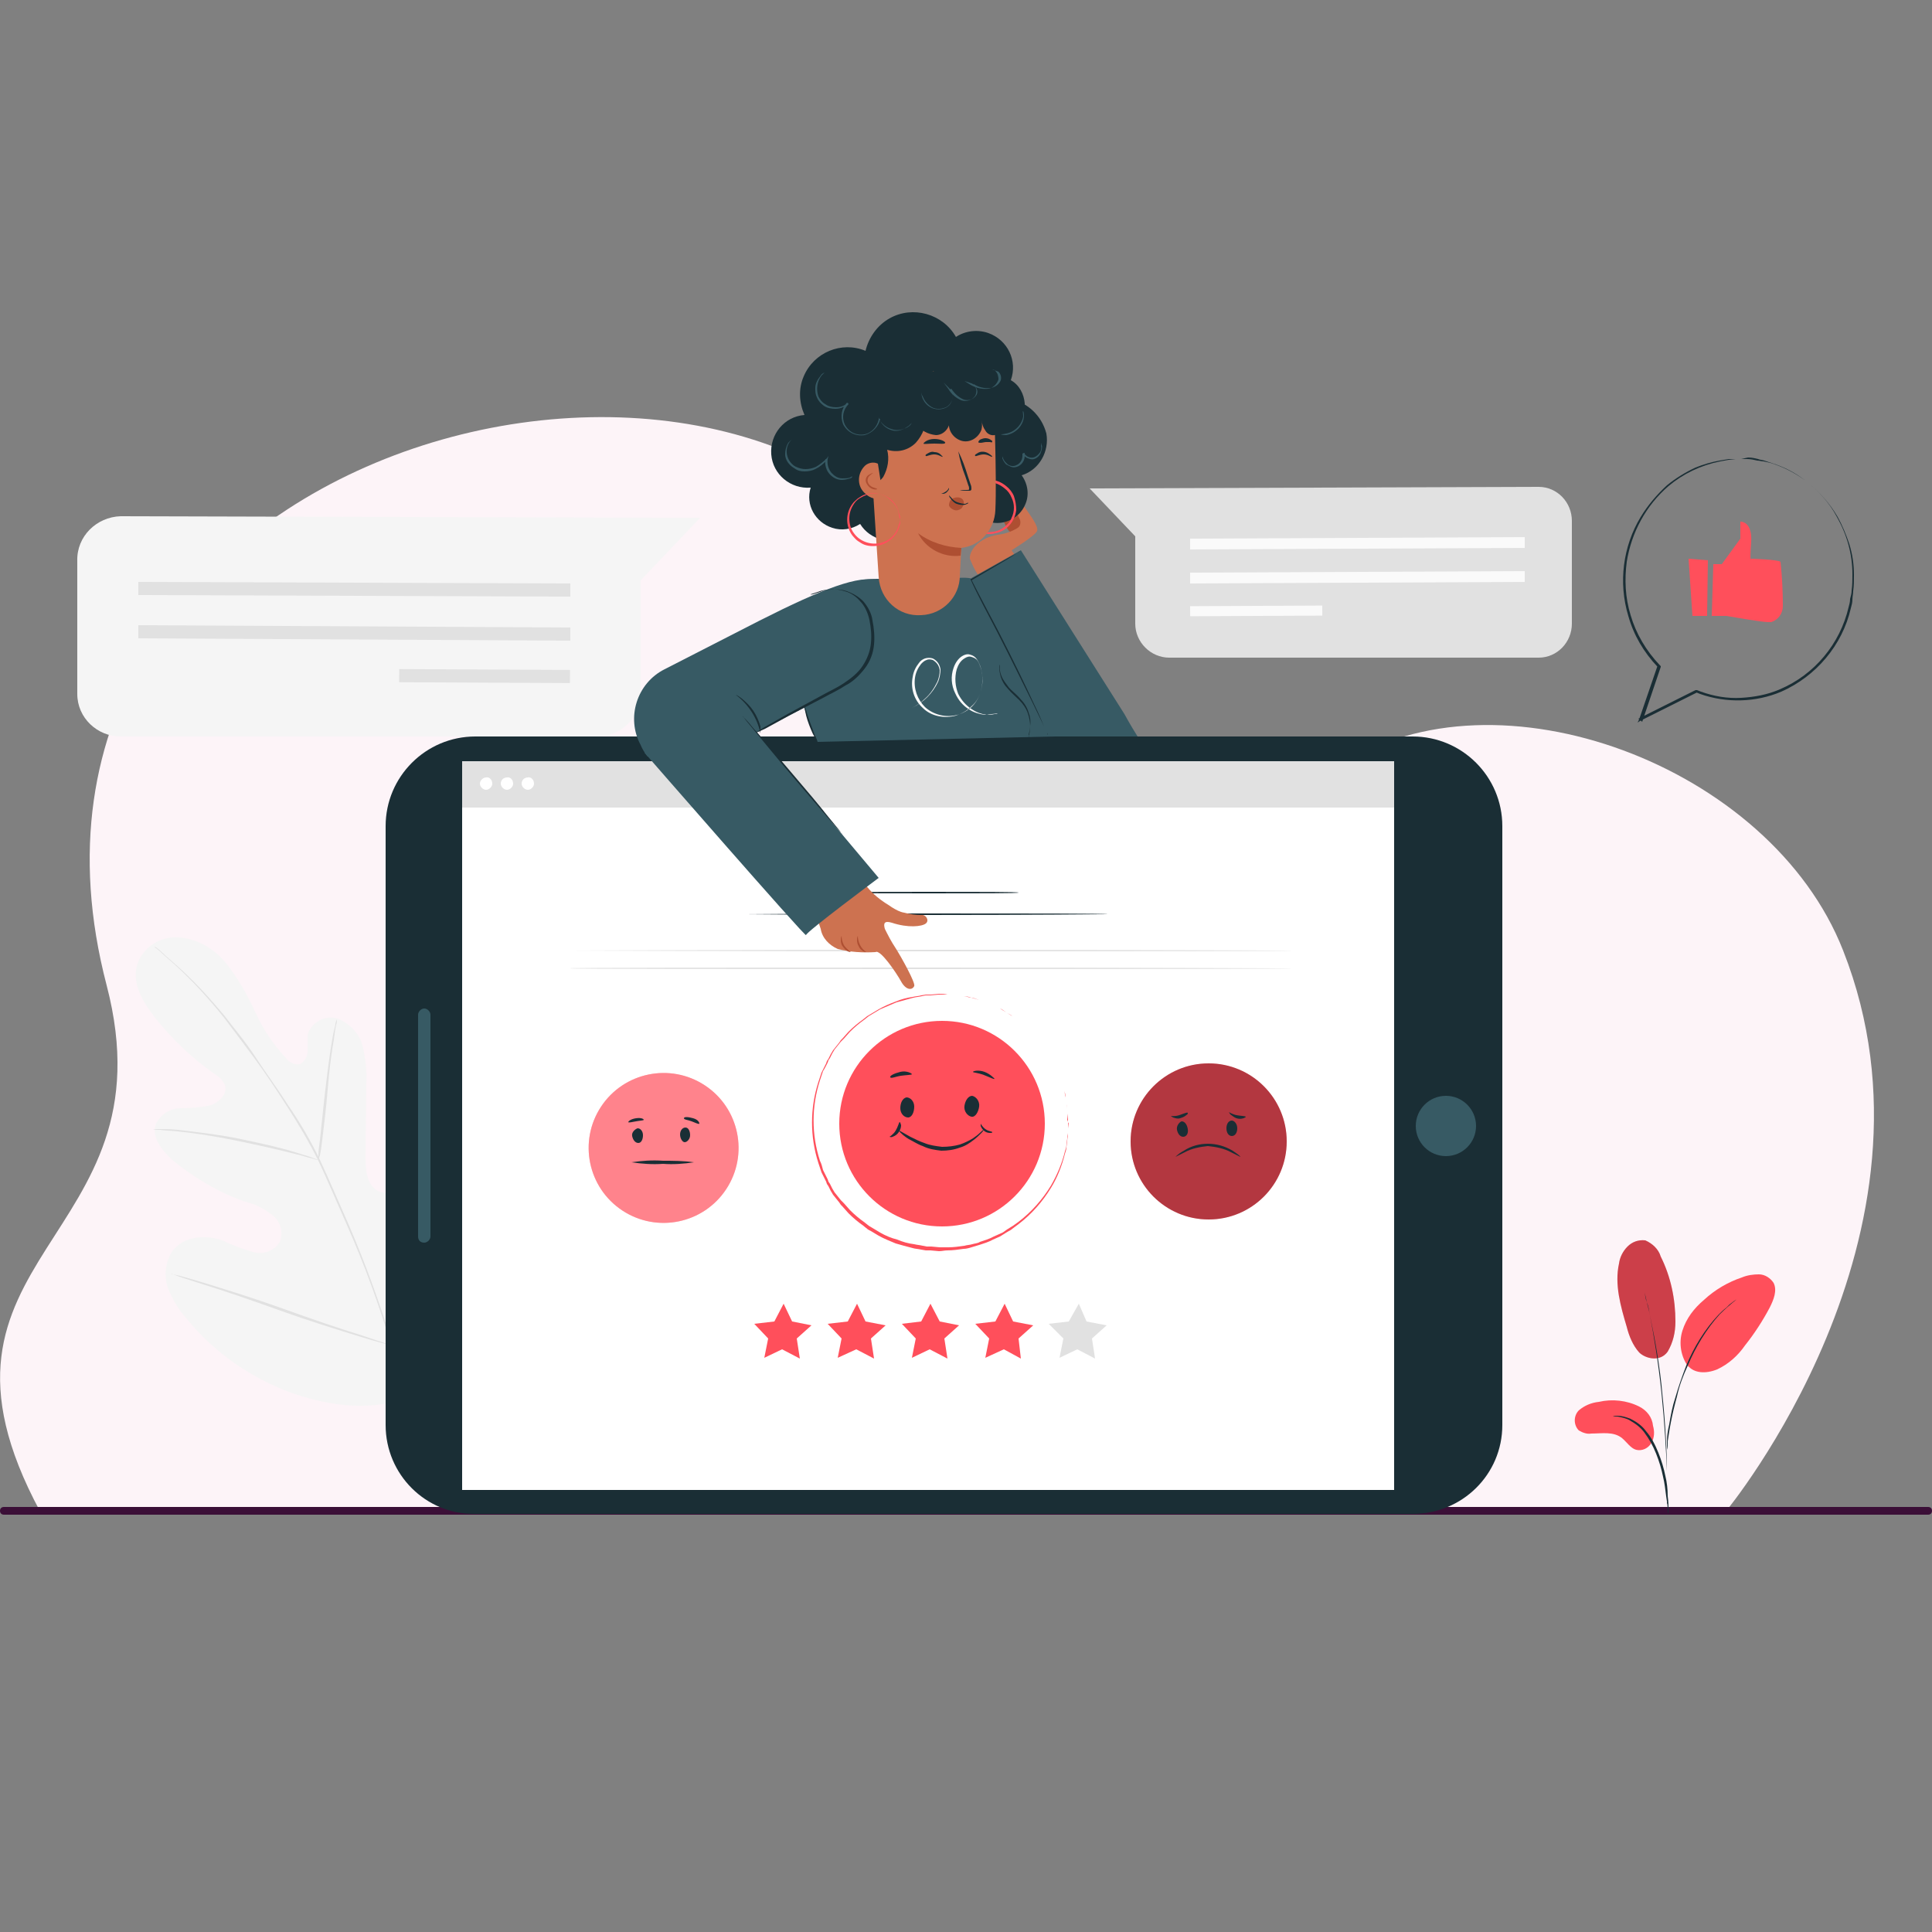 <?xml version="1.0" encoding="utf-8"?>
<!-- Generator: Adobe Illustrator 27.0.1, SVG Export Plug-In . SVG Version: 6.00 Build 0)  -->
<svg version="1.1" id="Layer_1" xmlns="http://www.w3.org/2000/svg" xmlns:xlink="http://www.w3.org/1999/xlink" x="0px" y="0px"
	 viewBox="0 0 250 250" style="enable-background:new 0 0 250 250;" xml:space="preserve">
<rect x="0" y="0" width="250" height="250" fill="#808080" stroke="none"/>
<style type="text/css">
	.st0{fill:#FDF4F8;enable-background:new    ;}
	.st1{fill:#3B0F37;}
	.st2{fill:#F5F5F5;}
	.st3{fill:#E1E1E1;}
	.st4{fill:#FAFAFA;}
	.st5{fill:#1A2E35;}
	.st6{fill:#FFFFFF;}
	.st7{fill:#375A64;}
	.st8{fill:#FF4F5B;}
	.st9{opacity:0.3;fill:#FFFFFF;enable-background:new    ;}
	.st10{opacity:0.3;enable-background:new    ;}
	.st11{fill:#CD7250;}
	.st12{fill:#AE4F32;}
	.st13{opacity:0.2;}
</style>
<path class="st0" d="M5.2,195.6c-18-33.4,17.3-34.7,8.6-68.1C-4.3,58.3,94.7,31,123.1,76c14.6,23.2,41.9,28.6,50.5,23
	c20-13.1,55.5,0,64.9,24c14.5,36.8-15.2,72.6-15.2,72.6L5.2,195.6z"/>
<path class="st1" d="M0.5,195h249c0.3,0,0.5,0.2,0.5,0.5v0c0,0.3-0.2,0.5-0.5,0.5H0.5c-0.3,0-0.5-0.2-0.5-0.5v0
	C0,195.2,0.2,195,0.5,195z"/>
<path class="st2" d="M10,72.6v17.2c0,3.1,2.6,5.5,5.6,5.5h61.7c3.1,0,5.6-2.5,5.6-5.6V75.1l7.7-8.1l-75-0.2
	C12.5,66.9,9.9,69.4,10,72.6C10,72.6,10,72.6,10,72.6z"/>
<polygon class="st3" points="73.8,77.2 17.9,77 17.9,75.3 73.8,75.5 "/>
<polygon class="st3" points="73.8,82.9 17.9,82.6 17.9,80.9 73.8,81.2 "/>
<rect x="61.9" y="76.4" transform="matrix(4.886881e-03 -1 1 4.886881e-03 -25.055 149.807)" class="st3" width="1.7" height="22.1"/>
<path class="st2" d="M53.4,180.7c8.6-6,10.6-17.2,10.2-27.2c0-1.7,0.1-3.4-0.7-4.9s-2.7-2.5-4.2-1.8c-1.2,0.6-1.8,2-2.5,3.2
	c-0.9,1.6-2.3,2.9-3.9,3.8c-1,0.7-2.3,0.8-3.4,0.3c-1.5-0.8-1.6-2.8-1.6-4.5l0.1-9.3c0.1-1.7-0.1-3.4-0.5-5
	c-0.4-1.6-1.7-2.9-3.2-3.5c-1.7-0.5-3.4,0.5-3.9,2.1c0,0.7,0,1.4,0,2.1c0,0.7-0.4,1.4-1,1.7c-0.7,0.1-1.4-0.2-1.8-0.8
	c-1.7-1.8-3-3.8-4-6c-1-2.2-2.2-4.3-3.7-6.2c-1.5-1.9-3.7-3.2-6.1-3.4c-2.5-0.2-4.8,1.3-5.5,3.7c-0.6,2.3,0.8,4.7,2.3,6.6
	c2.2,2.8,4.8,5.3,7.8,7.4c0.6,0.3,1,0.8,1.3,1.4c0.4,1.1-0.7,2.2-1.8,2.6c-1.3,0.3-2.6,0.4-3.9,0.4c-1.4,0-2.6,0.8-3.2,2
	c-0.7,1.7,0.8,3.5,2.1,4.7c2.8,2.3,6,4.2,9.4,5.4c1.3,0.3,2.5,0.9,3.5,1.7c1.1,0.8,1.5,2.3,1,3.5c-0.7,1.2-2.2,1.7-3.5,1.3
	c-1.3-0.4-2.5-0.8-3.7-1.4c-2.3-0.9-5.2-0.7-6.7,1.3c-0.9,1.4-1.1,3.1-0.6,4.7c0.6,1.5,1.4,2.9,2.5,4.1c3.6,4.4,8.4,7.7,13.7,9.6
	C43.2,182.1,48.2,182.6,53.4,180.7"/>
<path class="st3" d="M53.6,188.1c-0.5-4.7-1.4-9.3-2.7-13.8c-1.7-5.5-3.6-10.8-5.9-16.1l-1.8-4.1c-0.6-1.4-1.2-2.7-1.8-4
	c-1.2-2.5-2.6-4.9-4.2-7.2c-1.4-2.2-2.9-4.2-4.2-6.2s-2.7-3.6-3.9-5.2c-2-2.4-4.1-4.7-6.5-6.8c-0.8-0.7-1.5-1.3-1.9-1.7l-0.5-0.4
	l-0.2-0.1c0,0.1,0.1,0.1,0.2,0.2l0.5,0.4c0.4,0.4,1.1,1,1.9,1.7c2.3,2.1,4.4,4.4,6.4,6.9c1.2,1.6,2.5,3.3,3.9,5.2
	c1.4,1.9,2.8,4,4.2,6.2c1.5,2.3,2.9,4.7,4.1,7.1c0.6,1.3,1.2,2.6,1.8,4l1.8,4.1c2.3,5.2,4.3,10.6,5.9,16.1c1.4,4.5,2.3,9.1,2.8,13.7
	"/>
<path class="st3" d="M41.2,150.2c0.1-0.2,0.1-0.5,0.2-0.7c0.1-0.5,0.2-1.1,0.3-2c0.2-1.7,0.5-4,0.7-6.5s0.5-4.8,0.8-6.5
	c0.1-0.8,0.2-1.5,0.3-1.9c0.1-0.2,0.1-0.5,0.1-0.7c-0.1,0.2-0.2,0.5-0.2,0.7c-0.1,0.5-0.3,1.1-0.4,1.9c-0.3,1.6-0.6,4-0.9,6.5
	s-0.5,4.8-0.7,6.5c-0.1,0.8-0.2,1.4-0.2,2C41.2,149.7,41.2,149.9,41.2,150.2z"/>
<path class="st3" d="M19.8,146.1c0.3,0.1,0.6,0.1,0.9,0.1c0.5,0.1,1.4,0.1,2.3,0.2c2,0.2,4.7,0.6,7.6,1.2s5.6,1.2,7.5,1.7
	c1,0.2,1.7,0.5,2.3,0.6c0.3,0.1,0.6,0.2,0.8,0.2c-0.3-0.1-0.5-0.2-0.8-0.3c-0.5-0.2-1.3-0.4-2.2-0.7c-1.9-0.6-4.6-1.2-7.5-1.8
	c-2.5-0.5-5.1-0.8-7.7-1.1c-1-0.1-1.8-0.1-2.3-0.1C20.4,146.1,20.1,146.1,19.8,146.1z"/>
<path class="st3" d="M50.6,174c0.1-0.1,0.1-0.2,0.2-0.3l0.4-0.8c0.3-0.7,0.8-1.7,1.3-2.9c1-2.5,2.4-5.9,3.8-9.7s2.7-7.3,3.7-9.7
	c0.5-1.2,0.9-2.2,1.2-2.9c0.1-0.3,0.2-0.6,0.3-0.8c0-0.1,0.1-0.2,0.1-0.3c-0.1,0.1-0.1,0.2-0.2,0.3l-0.4,0.8
	c-0.3,0.7-0.8,1.7-1.3,2.9c-1,2.5-2.3,5.9-3.8,9.7s-2.7,7.3-3.7,9.7l-1.2,2.9l-0.3,0.8C50.6,173.8,50.6,173.9,50.6,174z"/>
<path class="st3" d="M22.1,164.8l0.3,0.1l0.8,0.3l3.1,1c2.6,0.8,6.1,2,10,3.4s7.5,2.5,10.1,3.3c1.3,0.4,2.3,0.7,3.1,0.9l0.8,0.2
	c0.1,0,0.2,0.1,0.3,0.1c-0.1-0.1-0.2-0.1-0.3-0.1l-0.8-0.3l-3-1c-2.6-0.8-6.1-2-10-3.4s-7.5-2.5-10.1-3.3c-1.3-0.4-2.4-0.7-3.1-0.9
	l-0.9-0.2C22.3,164.8,22.2,164.8,22.1,164.8z"/>
<path class="st3" d="M203.4,67.4v13.3c0,2.4-1.9,4.4-4.3,4.4c0,0,0,0,0,0h-47.8c-2.4,0-4.4-2-4.4-4.4V69.4l-5.9-6.2l58.1-0.2
	C201.5,63,203.4,65,203.4,67.4z"/>
<polygon class="st4" points="154,71.1 197.3,70.9 197.3,69.5 154,69.7 "/>
<polygon class="st4" points="154,75.5 197.3,75.3 197.3,73.9 154,74.1 "/>
<rect x="154" y="78.4" transform="matrix(1 -4.886902e-03 4.886902e-03 1 -0.384 0.795)" class="st4" width="17.1" height="1.3"/>
<path class="st5" d="M49.9,184.4v-77.5c0-6.4,5.2-11.6,11.6-11.6h121.3c6.4,0,11.6,5.2,11.6,11.6v77.5c0,6.4-5.2,11.5-11.6,11.5
	H61.5C55.1,196,49.9,190.8,49.9,184.4z"/>
<rect x="59.8" y="98.5" class="st6" width="120.6" height="94.3"/>
<circle class="st7" cx="187.1" cy="145.7" r="3.9"/>
<path class="st7" d="M54.1,160v-28.7c0-0.4,0.4-0.8,0.8-0.8l0,0c0.4,0,0.8,0.4,0.8,0.8V160c0,0.4-0.4,0.8-0.8,0.8l0,0
	C54.4,160.8,54.1,160.5,54.1,160z"/>
<ellipse transform="matrix(0.55 -0.835 0.835 0.55 -85.371 138.595)" class="st8" cx="85.9" cy="148.5" rx="9.7" ry="9.7"/>
<ellipse transform="matrix(0.55 -0.835 0.835 0.55 -85.371 138.595)" class="st9" cx="85.9" cy="148.5" rx="9.7" ry="9.7"/>
<path class="st5" d="M82.5,146c0.4,0,0.7,0.4,0.7,0.9s-0.2,1-0.6,1s-0.7-0.4-0.8-0.9S82.2,146.1,82.5,146z"/>
<path class="st5" d="M88.7,145.9c-0.4,0-0.7,0.4-0.7,0.9s0.3,1,0.6,1s0.7-0.4,0.7-0.9S89.1,145.9,88.7,145.9z"/>
<path class="st5" d="M89.8,150.4c-1.3,0.2-2.7,0.3-4,0.2c-1.4,0.1-2.7,0-4.1-0.2c1.3-0.2,2.7-0.3,4.1-0.2
	C87.1,150.2,88.4,150.2,89.8,150.4z"/>
<path class="st5" d="M83.3,144.9c0,0.1-0.5,0.1-1,0.2s-1,0.2-1,0.1s0.3-0.4,1-0.5S83.3,144.8,83.3,144.9z"/>
<path class="st5" d="M90.5,145.4c-0.1,0.1-0.5-0.1-1-0.3s-1-0.2-1-0.4s0.5-0.2,1.2,0S90.5,145.3,90.5,145.4z"/>
<circle class="st8" cx="156.4" cy="147.7" r="10.1"/>
<circle class="st10" cx="156.4" cy="147.7" r="10.1"/>
<path class="st5" d="M152.9,145.1c0.4,0,0.7,0.4,0.8,1s-0.2,1-0.6,1s-0.7-0.4-0.8-0.9S152.6,145.2,152.9,145.1z"/>
<path class="st5" d="M159.4,145c-0.4,0-0.7,0.4-0.7,1s0.3,1,0.7,1s0.7-0.4,0.7-1S159.7,145,159.4,145z"/>
<path class="st5" d="M160.5,149.7c-0.4-0.2-0.8-0.4-1.2-0.6c-0.9-0.5-2-0.7-3-0.8c-1,0.1-2.1,0.3-3,0.8c-0.4,0.2-0.8,0.4-1.2,0.6
	c0.3-0.3,0.7-0.6,1.1-0.8c0.9-0.6,2-0.9,3.1-0.9c1.1,0,2.2,0.3,3.2,0.9C160.1,149.3,160.5,149.6,160.5,149.7z"/>
<path class="st5" d="M153.7,144c0,0.1,0,0.2-0.2,0.3c-0.2,0.2-0.5,0.3-0.8,0.4c-0.3,0.1-0.6,0-0.9-0.1c-0.2-0.1-0.3-0.2-0.3-0.2
	s0.5,0.1,1.1-0.1S153.6,143.9,153.7,144z"/>
<path class="st5" d="M161.2,144.5c0,0.1-0.1,0.1-0.3,0.2c-0.3,0.1-0.6,0.1-0.9,0c-0.3-0.1-0.5-0.3-0.8-0.5c-0.1-0.2-0.2-0.3-0.2-0.3
	s0.5,0.3,1,0.4S161.1,144.4,161.2,144.5z"/>
<polygon class="st3" points="137.1,175.7 139.4,174.6 141.7,175.8 141.3,173.2 143.2,171.5 140.6,171 139.6,168.7 138.3,171 
	135.7,171.3 137.6,173.2 "/>
<polygon class="st8" points="127.5,175.7 129.9,174.6 132.1,175.8 131.8,173.2 133.7,171.5 131.1,171 130,168.7 128.8,171 
	126.2,171.3 128,173.2 "/>
<polygon class="st8" points="118,175.7 120.3,174.6 122.6,175.8 122.2,173.2 124.1,171.5 121.6,171 120.4,168.7 119.2,171 
	116.7,171.3 118.5,173.2 "/>
<polygon class="st8" points="108.4,175.7 110.8,174.6 113.1,175.8 112.7,173.2 114.6,171.5 112,171 110.9,168.7 109.7,171 
	107.1,171.3 108.9,173.2 "/>
<polygon class="st8" points="98.9,175.7 101.2,174.6 103.5,175.8 103.1,173.2 105,171.5 102.5,171 101.4,168.7 100.2,171 
	97.6,171.3 99.4,173.2 "/>
<path class="st5" d="M143.3,118.3c0,0-10.5,0.1-23.4,0.1s-23.4-0.1-23.4-0.1s10.5-0.1,23.4-0.1S143.3,118.2,143.3,118.3z"/>
<path class="st5" d="M131.8,115.5c0,0.1-5.2,0.1-11.6,0.1s-11.6,0-11.6-0.1s5.2-0.1,11.6-0.1S131.8,115.4,131.8,115.5z"/>
<circle class="st8" cx="121.9" cy="145.4" r="13.3"/>
<path class="st5" d="M117.3,142c0.5,0,1,0.5,1,1.2s-0.3,1.4-0.8,1.4s-1-0.5-1-1.2S116.8,142.1,117.3,142z"/>
<path class="st5" d="M125.8,141.8c-0.5,0-0.9,0.6-1,1.3s0.4,1.3,0.9,1.4s0.9-0.6,1-1.3S126.3,141.9,125.8,141.8z"/>
<path class="st5" d="M127.3,146.2c0,0-0.1,0.2-0.3,0.4c-0.3,0.3-0.6,0.6-1,0.9c-0.5,0.4-1.1,0.8-1.8,1c-0.8,0.3-1.6,0.4-2.4,0.4
	c-0.8-0.1-1.6-0.2-2.4-0.6c-0.6-0.2-1.2-0.6-1.8-0.9c-0.5-0.3-1-0.7-1.4-1.2c0.5,0.3,1.1,0.6,1.6,0.9c0.6,0.3,1.2,0.6,1.8,0.8
	c0.7,0.3,1.5,0.4,2.3,0.5c0.8,0,1.6-0.1,2.3-0.3c0.6-0.2,1.2-0.5,1.7-0.8c0.3-0.2,0.7-0.5,1-0.8
	C127.1,146.3,127.2,146.2,127.3,146.2z"/>
<path class="st5" d="M118,139c0,0.1-0.7,0.1-1.4,0.2s-1.3,0.4-1.4,0.2s0.5-0.5,1.3-0.7S118,138.9,118,139z"/>
<path class="st5" d="M128.7,139.6c-0.1,0.1-0.6-0.2-1.4-0.5s-1.4-0.3-1.4-0.4s0.7-0.3,1.5,0S128.7,139.6,128.7,139.6z"/>
<path class="st5" d="M116.4,145.2c0.1,0,0.1,0.1,0.2,0.4c0,0.3-0.1,0.6-0.3,0.9c-0.2,0.3-0.5,0.5-0.8,0.6c-0.2,0.1-0.4,0-0.4,0
	s0.5-0.3,0.8-0.8S116.3,145.3,116.4,145.2z"/>
<path class="st5" d="M128.4,146.5c0,0.1-0.1,0.1-0.3,0.1c-0.6,0-1-0.4-1.2-0.9c0-0.2,0-0.3,0-0.3s0.2,0.4,0.6,0.7
	S128.4,146.4,128.4,146.5z"/>
<path class="st8" d="M138.2,145.2c0-0.1,0-0.2,0-0.3l-0.1-0.8v-0.6c0-0.2-0.1-0.4-0.1-0.7l-0.1-0.8c-0.1-0.3-0.1-0.6-0.2-0.9
	c-0.4-1.5-1-3-1.8-4.4c-1.1-1.8-2.5-3.4-4.2-4.7l-0.7-0.5c-0.2-0.2-0.5-0.3-0.8-0.5s-0.5-0.3-0.8-0.5l-0.9-0.4l-0.4-0.2l-0.5-0.2
	l-0.9-0.3c-0.3-0.1-0.6-0.2-1-0.3c-0.3-0.1-0.7-0.2-1-0.2c-0.7-0.1-1.4-0.2-2.1-0.2c-0.3,0-0.7,0-1.1,0l-1.1,0.1h-0.6l-0.5,0.1
	c-0.4,0.1-0.7,0.1-1.1,0.2c-0.7,0.2-1.5,0.4-2.2,0.6c-0.7,0.3-1.4,0.6-2.1,0.9c-0.3,0.2-0.7,0.4-1,0.6c-0.2,0.1-0.3,0.2-0.5,0.3
	l-0.5,0.4c-0.7,0.5-1.3,1-1.9,1.6l-0.8,0.9l-0.2,0.2l-0.2,0.2l-0.4,0.5l-0.4,0.5l-0.3,0.5l-0.3,0.6l-0.2,0.3l-0.1,0.3
	c-0.2,0.4-0.4,0.8-0.6,1.1l-0.4,1.2c-1.1,3.4-1.1,7,0,10.4c0.2,0.4,0.3,0.8,0.4,1.2l0.6,1.2l0.1,0.3l0.2,0.3l0.3,0.6l0.3,0.5
	l0.4,0.5l0.4,0.5l0.2,0.2l0.2,0.2l0.8,0.9c0.6,0.6,1.2,1.1,1.9,1.6l0.5,0.4c0.2,0.1,0.3,0.2,0.5,0.3c0.3,0.2,0.7,0.4,1,0.6
	c0.7,0.4,1.4,0.7,2.2,0.9c0.7,0.3,1.4,0.5,2.2,0.6c0.4,0.1,0.7,0.1,1.1,0.2l0.5,0.1h0.6l1.1,0.1c0.4,0,0.7,0,1.1,0
	c0.7,0,1.4-0.1,2.1-0.2c0.3-0.1,0.7-0.1,1-0.2c0.3-0.1,0.7-0.1,1-0.3l0.9-0.3l0.5-0.2l0.4-0.2l0.9-0.4c0.3-0.1,0.5-0.3,0.8-0.5
	s0.5-0.3,0.8-0.5l0.7-0.5c1.7-1.3,3.1-2.9,4.2-4.7c0.8-1.4,1.4-2.8,1.8-4.4c0.1-0.3,0.2-0.6,0.2-0.9c0-0.3,0.1-0.6,0.1-0.8
	s0.1-0.5,0.1-0.7v-0.6l0.1-0.8C138.2,145.4,138.2,145.4,138.2,145.2c0,0,0,0.1,0,0.3v0.8v0.6c0,0.2-0.1,0.4-0.1,0.7l-0.1,0.8
	c0,0.3-0.1,0.6-0.2,0.9c-0.4,1.6-1,3.1-1.8,4.4c-1.1,1.8-2.5,3.4-4.2,4.7L131,159c-0.2,0.2-0.5,0.3-0.8,0.5s-0.5,0.3-0.8,0.5
	l-0.9,0.4l-0.4,0.2l-0.5,0.2l-0.9,0.3c-0.3,0.1-0.7,0.2-1,0.3s-0.7,0.2-1,0.2c-0.7,0.1-1.4,0.2-2.1,0.2c-0.4,0-0.7,0.1-1.1,0.1
	l-1.1-0.1h-0.6l-0.6-0.1c-0.4-0.1-0.8-0.1-1.1-0.2c-0.8-0.2-1.5-0.4-2.2-0.6c-0.7-0.3-1.5-0.6-2.2-1c-0.3-0.2-0.7-0.4-1-0.6
	c-0.2-0.1-0.4-0.2-0.5-0.3l-0.5-0.4c-0.7-0.5-1.3-1-1.9-1.6l-0.8-0.9l-0.2-0.2l-0.2-0.3l-0.4-0.5l-0.4-0.5l-0.3-0.5l-0.3-0.6
	l-0.2-0.3l-0.1-0.3l-0.6-1.2l-0.4-1.2c-1.1-3.4-1.1-7.1,0-10.5l0.4-1.2l0.6-1.2l0.1-0.3l0.2-0.3l0.3-0.6l0.3-0.5l0.4-0.5l0.4-0.5
	l0.2-0.3l0.2-0.2l0.8-0.9c0.6-0.6,1.2-1.1,1.9-1.6l0.5-0.4c0.2-0.1,0.3-0.2,0.5-0.3c0.3-0.2,0.7-0.4,1-0.6c0.7-0.4,1.4-0.7,2.2-1
	c0.7-0.3,1.5-0.5,2.2-0.6c0.4-0.1,0.8-0.1,1.1-0.2l0.6-0.1h0.6l1.1-0.1c0.4,0,0.7,0,1.1,0.1c0.7,0,1.4,0.1,2.1,0.2
	c0.3,0,0.7,0.2,1,0.2s0.7,0.2,1,0.3l0.9,0.3l0.5,0.2l0.4,0.2l0.9,0.4c0.3,0.1,0.5,0.3,0.8,0.5l0.8,0.5l0.7,0.5
	c1.7,1.3,3.1,2.9,4.2,4.7c0.8,1.4,1.4,2.9,1.8,4.4c0.1,0.3,0.2,0.6,0.2,0.9l0.1,0.8c0,0.2,0.1,0.5,0.1,0.7v0.6v0.8
	C138.2,145.1,138.2,145.2,138.2,145.2z"/>
<rect x="59.8" y="98.5" class="st3" width="120.6" height="6"/>
<path class="st6" d="M63.7,101.4c0,0.4-0.4,0.8-0.8,0.8c-0.4,0-0.8-0.4-0.8-0.8c0-0.4,0.4-0.8,0.8-0.8
	C63.3,100.5,63.7,100.9,63.7,101.4z"/>
<path class="st6" d="M66.4,101.4c0,0.4-0.4,0.8-0.8,0.8c-0.4,0-0.8-0.4-0.8-0.8c0-0.5,0.4-0.8,0.8-0.8
	C66,100.5,66.4,100.9,66.4,101.4z"/>
<path class="st6" d="M69.1,101.4c0,0.4-0.4,0.8-0.8,0.8c-0.4,0-0.8-0.4-0.8-0.8c0-0.5,0.4-0.8,0.8-0.8
	C68.7,100.5,69.1,100.9,69.1,101.4z"/>
<path class="st3" d="M167.1,123c0,0.1-20.9,0.1-46.7,0.1s-46.7-0.1-46.7-0.1s20.9-0.1,46.7-0.1S167.1,123,167.1,123z"/>
<path class="st3" d="M167.1,125.3c0,0.1-20.9,0.1-46.7,0.1s-46.7,0-46.7-0.1s20.9-0.1,46.7-0.1S167.1,125.3,167.1,125.3z"/>
<path class="st7" d="M105.8,96c0,0-0.8-1.9-1-2.3c-0.4-1.1-3.1-8.6-2.5-9.8c3-5.2,5.3-9,11.2-9l10.5-0.1c0,0,9.9-2,16.8,20.4
	L105.8,96z"/>
<path class="st7" d="M83.8,97.9l13.7-2.9l16-8.4l0.1-11.5c-2.4-0.7-7,1-15.3,5.2l-12.3,6.3c-3.6,1.8-5,6.3-3.1,9.8
	C83.1,96.9,83.4,97.4,83.8,97.9z"/>
<path class="st11" d="M114.5,120.2c-0.2-0.7-0.1-1.1,0.9-0.8c2.1,0.7,3.9,0.5,4.4,0.1s0-1.2-0.6-1.1c-0.7,0-1.5-0.1-2.2-0.3
	c-0.6-0.1-1.1-0.4-1.6-0.7c-0.4-0.3-0.8-0.5-1.2-0.8c-1-0.7-1.8-1.5-2.5-2.5l-6.6,2.8l1.1,3.3c0.2,1.2,1.1,2.1,2.2,2.6
	c1.6,0.4,3.2,0.5,4.9,0.4c0.6-0.4,2.7,2.7,3.3,3.8c0.6,1.1,1.4,1.2,1.7,0.6c0.2-0.4-1.7-3.8-2.4-4.9
	C115.3,121.8,114.9,121,114.5,120.2"/>
<path class="st12" d="M110.1,123.2c0,0-0.2,0-0.4-0.1c-0.3-0.2-0.5-0.4-0.7-0.7c-0.2-0.3-0.2-0.6-0.2-0.9c0-0.2,0.1-0.4,0.1-0.4
	c0,0.4,0.1,0.8,0.3,1.2C109.4,122.6,109.7,122.9,110.1,123.2z"/>
<path class="st12" d="M112.1,123.2c0,0-0.2,0-0.4-0.1c-0.3-0.2-0.5-0.4-0.6-0.7c-0.2-0.3-0.2-0.6-0.2-0.9c0-0.2,0.1-0.4,0.1-0.4
	c0,0.4,0.1,0.8,0.3,1.2C111.5,122.7,111.8,123,112.1,123.2z"/>
<path class="st7" d="M83.4,97.4c0,0,20.9,24,20.9,23.6s9.4-7.4,9.4-7.4L93.2,89.2L83.4,97.4z"/>
<path class="st5" d="M96.1,92.7l0.1,0.1l0.4,0.4c0.4,0.4,0.8,1,1.4,1.6c1.2,1.4,2.8,3.3,4.6,5.4s3.4,4,4.5,5.4l1.4,1.7l0.4,0.5
	c0.1,0.1,0.1,0.2,0.1,0.2l-0.1-0.2l-0.4-0.4l-1.4-1.6c-1.2-1.4-2.8-3.3-4.6-5.4s-3.4-4.1-4.5-5.4l-1.4-1.7l-0.4-0.5
	C96.1,92.8,96.1,92.7,96.1,92.7z"/>
<path class="st5" d="M133.1,95.5c0.1-0.5,0.2-1,0.2-1.5c0-0.6-0.1-1.1-0.3-1.7c-0.2-0.6-0.6-1.2-1.1-1.7c-0.5-0.5-1.1-1-1.5-1.5
	c-0.4-0.4-0.7-0.9-0.9-1.5c-0.1-0.4-0.2-0.8-0.2-1.2c0-0.1,0-0.3,0.1-0.4c-0.1,0.5,0,1,0.2,1.5c0.2,0.5,0.6,1,0.9,1.4
	c0.4,0.5,1,0.9,1.5,1.5c0.5,0.5,0.9,1.1,1.1,1.8c0.2,0.5,0.3,1.1,0.2,1.7c0,0.4-0.1,0.8-0.2,1.2C133.2,95.2,133.2,95.3,133.1,95.5z"
	/>
<path class="st5" d="M104.9,77c0.1-0.1,0.2-0.1,0.3-0.1c0.3-0.1,0.6-0.2,0.9-0.3c0.5-0.2,1-0.3,1.5-0.3c0.7-0.1,1.4,0,2,0.2
	c0.8,0.3,1.5,0.7,2.1,1.3c0.6,0.7,1.1,1.6,1.2,2.5c0.2,1,0.3,2.1,0.2,3.1c-0.1,1.1-0.5,2.2-1.2,3.1c-0.7,0.9-1.5,1.7-2.5,2.2
	c-0.9,0.6-1.8,1-2.7,1.5l-4.6,2.4L99,94.3l-0.9,0.4l-0.3,0.1c0,0,0.1-0.1,0.3-0.2l0.8-0.5l3-1.7l4.6-2.5c0.9-0.5,1.8-0.9,2.7-1.5
	c0.9-0.6,1.8-1.3,2.4-2.2c0.6-0.9,1-1.9,1.1-3c0.1-1,0-2-0.2-3c-0.2-0.9-0.6-1.8-1.2-2.4c-0.5-0.6-1.2-1.1-2-1.3
	c-0.6-0.2-1.3-0.3-2-0.2c-0.5,0-1,0.1-1.5,0.3l-0.9,0.3C105,76.9,105,77,104.9,77z"/>
<path class="st5" d="M98.4,94.9c-0.4-2-1.6-3.8-3.2-5c0.3,0.1,0.5,0.3,0.8,0.5c0.6,0.5,1.1,1,1.5,1.6c0.4,0.6,0.7,1.3,0.9,2
	C98.4,94.3,98.4,94.6,98.4,94.9z"/>
<path class="st4" d="M129.1,92.3c-0.1,0.1-0.3,0.1-0.4,0.1c-0.4,0.1-0.9,0.1-1.3,0.1c-0.7-0.1-1.4-0.3-2-0.7
	c-0.8-0.5-1.4-1.2-1.8-2.1c-0.5-1-0.6-2.2-0.2-3.3c0.2-0.6,0.6-1.2,1.1-1.5c0.3-0.2,0.7-0.3,1-0.2c0.4,0.1,0.7,0.3,0.9,0.6
	c0.8,1.2,0.9,2.8,0.5,4.2c-0.2,0.7-0.6,1.4-1.2,1.9c-0.6,0.6-1.2,0.9-2,1.2c-1.5,0.4-3.2,0.1-4.3-1c-1.1-1-1.6-2.5-1.3-4
	c0.1-0.7,0.4-1.3,0.8-1.8c0.2-0.3,0.5-0.5,0.8-0.6c0.3-0.1,0.7-0.1,1,0c0.6,0.3,0.9,0.8,1,1.4c0,0.5-0.1,1.1-0.3,1.6
	c-0.7,1.5-1.9,2.7-3.4,3.4c-0.4,0.2-0.8,0.4-1.2,0.5l-0.3,0.1h-0.1h0.1l0.3-0.1c0.4-0.1,0.8-0.3,1.2-0.5c0.6-0.3,1.2-0.7,1.7-1.2
	c0.7-0.6,1.2-1.4,1.6-2.2c0.2-0.5,0.3-1,0.3-1.5c-0.1-0.6-0.4-1-0.9-1.3c-0.3-0.1-0.6-0.1-0.8,0c-0.3,0.1-0.5,0.3-0.7,0.5
	c-0.4,0.5-0.7,1.1-0.8,1.8c-0.2,1.4,0.3,2.8,1.3,3.8c1.1,1,2.7,1.4,4.2,1c0.7-0.2,1.4-0.6,1.9-1.1c0.5-0.5,0.9-1.2,1.1-1.9
	c0.2-0.7,0.3-1.4,0.2-2.1c0-0.3-0.1-0.7-0.2-1c-0.1-0.3-0.2-0.6-0.4-0.9c-0.2-0.3-0.5-0.4-0.8-0.5c-0.3-0.1-0.6,0-0.9,0.2
	c-0.5,0.3-0.8,0.8-1,1.4c-0.3,1.1-0.2,2.2,0.2,3.2c0.4,0.8,1,1.5,1.8,2c0.6,0.4,1.2,0.6,1.9,0.7C128,92.4,128.6,92.4,129.1,92.3z"/>
<path class="st12" d="M130.7,68.9c-0.4-0.5-0.8-1.2-0.9-1.9c-0.1-0.2-0.1-0.5,0-0.7c0.1-0.2,0.3-0.4,0.5-0.4c0.2,0,0.4,0.2,0.5,0.4
	c0.4,0.6,0.7,1.2,1,1.8c0.1,0.2,0.1,0.4,0.1,0.6c0,0.2-0.1,0.4-0.3,0.5c-0.2,0.1-0.4,0.1-0.6-0.1c-0.2-0.1-0.3-0.3-0.4-0.5"/>
<path class="st12" d="M131.7,68.4l-1-2.2c-0.1-0.2-0.2-0.4-0.2-0.7c0-0.2,0.1-0.5,0.3-0.6c0.2-0.1,0.4,0,0.6,0.2
	c0.1,0.2,0.3,0.3,0.4,0.5l0.5,1c0.1,0.2,0.3,0.5,0.3,0.8c0.1,0.3,0,0.6-0.2,0.8C132.2,68.6,131.9,68.6,131.7,68.4"/>
<path class="st11" d="M127.1,75.1c-0.7-0.8-1.2-1.8-1.6-2.8c-0.1-1,1.1-2.7,3.6-3.1c0.9-0.1,1.8-0.4,2.6-0.9c0.3-0.2,0.4-0.6,0.3-1
	c-0.4-0.8-0.7-1.7-0.9-2.6c0.1-0.5,0.5-0.5,1.4,0.8s1.9,2.6,1.7,3.2s-3.3,2.5-3.3,2.5l0.9,1.4L127.1,75.1z"/>
<path class="st7" d="M135.6,94.2l-9.9-19.4l6.4-3.6l13.4,21.2c0,0,0.7,1.3,1.7,2.9H136"/>
<path class="st5" d="M132,71.3c0,0,0,0-0.1,0.1l-0.3,0.2l-1.3,0.8l-4.6,2.7v-0.1c1,2,2.2,4.2,3.5,6.7c1.9,3.7,3.5,7,4.6,9.4
	c0.6,1.2,1,2.2,1.3,2.9l0.4,0.8c0,0.1,0.1,0.2,0.1,0.3c-0.1-0.1-0.1-0.2-0.1-0.3l-0.4-0.8l-1.4-2.9c-1.2-2.4-2.8-5.7-4.7-9.4
	c-1.3-2.5-2.5-4.7-3.4-6.7v-0.1h0.1l4.6-2.6l1.3-0.7L132,71.3L132,71.3z"/>
<path class="st5" d="M105.8,96c-0.5-0.7-0.8-1.4-1.1-2.2c-0.3-0.8-0.5-1.5-0.6-2.4c0.1,0,0.3,1,0.8,2.3S105.8,96,105.8,96z"/>
<path class="st5" d="M127.6,67.4c2,0.8,4.3-0.2,5.1-2.2c0.5-1.2,0.3-2.6-0.5-3.7c2.3-0.7,3.6-3.1,3.2-5.4c-0.6-2.3-2.4-4-4.7-4.5
	c-0.9-0.2-1.8-0.2-2.6,0.1c-0.9,0.2-1.6,0.9-2,1.7"/>
<path class="st8" d="M127.3,62.3c-0.3,0.1-0.5,0.2-0.8,0.3c-0.7,0.4-1.2,0.9-1.5,1.6c-0.2,0.5-0.3,1-0.3,1.5c0,0.6,0.2,1.2,0.5,1.7
	c0.2,0.3,0.4,0.5,0.6,0.7c0.3,0.2,0.5,0.4,0.8,0.5c0.6,0.3,1.3,0.3,2,0.2c0.7-0.1,1.3-0.5,1.8-1c0.2-0.2,0.4-0.5,0.5-0.8
	c0.4-0.8,0.4-1.8,0-2.6c-0.2-0.5-0.5-0.9-0.9-1.2c-0.6-0.5-1.3-0.8-2-0.8C127.8,62.3,127.6,62.3,127.3,62.3c0,0,0.1,0,0.2-0.1
	c0.2,0,0.4-0.1,0.6-0.1c0.8,0,1.5,0.3,2.1,0.8c0.4,0.3,0.8,0.8,1,1.3c0.2,0.6,0.3,1.2,0.3,1.8c-0.2,1.5-1.2,2.7-2.7,3
	c-0.7,0.2-1.5,0.1-2.2-0.2c-0.6-0.3-1.2-0.7-1.5-1.3c-0.3-0.5-0.5-1.1-0.5-1.8c0-0.5,0.1-1.1,0.3-1.6c0.3-0.7,0.9-1.3,1.6-1.6
	c0.2-0.1,0.4-0.2,0.6-0.2C127.1,62.4,127.2,62.4,127.3,62.3z"/>
<path class="st5" d="M129,56.2c2.1-0.1,3.7-1.9,3.6-4c-0.1-1.2-0.7-2.4-1.8-3c0.9-2.5-0.4-5.2-2.9-6.1c-1.4-0.5-3-0.3-4.2,0.5
	c-1.7-3-5.6-4.1-8.6-2.4c-1.6,0.9-2.7,2.5-3.1,4.2c-3.1-1.3-6.7,0.2-8,3.3c-0.7,1.6-0.6,3.4,0.1,5c-2.6,0.2-4.5,2.5-4.3,5.1
	c0.2,2.6,2.5,4.5,5.1,4.3c-0.7,2.2,0.6,4.5,2.8,5.2c1.2,0.4,2.5,0.2,3.6-0.5c1.3,2.1,4.1,2.8,6.3,1.5c0.9-0.6,1.6-1.4,1.9-2.4"/>
<path class="st11" d="M124.2,74.5c0.1-1.9,0.2-3.6,0.2-3.6c2.5-0.3,4.3-2.4,4.4-4.9c0.2-4.3-0.2-14.3-0.2-14.3l-7.8-3.7l-8.4,6.8
	l1.3,19.9c0.2,2.9,2.6,5.1,5.5,4.9l0,0C122,79.5,124.2,77.2,124.2,74.5z"/>
<path class="st5" d="M128.4,59.1c-0.1,0.1-0.5-0.3-1.1-0.3s-1,0.3-1.1,0.2s0-0.2,0.2-0.3c0.5-0.4,1.2-0.3,1.7,0.1
	C128.4,59,128.4,59.1,128.4,59.1z"/>
<path class="st5" d="M122,59.1c-0.1,0.1-0.5-0.3-1.1-0.3s-1,0.3-1.1,0.2s0-0.2,0.2-0.3c0.3-0.2,0.6-0.3,0.9-0.2
	c0.3,0,0.6,0.1,0.8,0.3C121.9,59,122,59.1,122,59.1z"/>
<path class="st5" d="M124.2,63.5c0.3-0.1,0.6-0.1,0.9-0.1c0.2,0,0.3,0,0.3-0.1c0-0.2,0-0.3-0.1-0.5l-0.4-1.2c-0.4-1-0.7-2.1-0.9-3.2
	c0.5,1,0.9,2.1,1.2,3.1l0.4,1.2c0.1,0.2,0.1,0.4,0.1,0.6c0,0.1-0.1,0.2-0.2,0.2c-0.1,0-0.2,0-0.2,0
	C124.8,63.5,124.5,63.5,124.2,63.5z"/>
<path class="st12" d="M124.4,70.9c-2-0.1-4-0.7-5.6-1.9c1,2,3.3,3.2,5.5,2.9L124.4,70.9z"/>
<path class="st5" d="M118.4,48.2c-1.4,2-1.4,4.7,0.1,6.6c0.6,0.9,1.6,1.4,2.6,1.5c1,0,1.8-0.9,1.8-1.9c0,0,0-0.1,0-0.1
	c-0.4,1.1,0.3,2.3,1.4,2.7c1.1,0.4,2.3-0.3,2.7-1.4c0.1-0.4,0.1-0.8,0-1.2c0.1,0.5,0.2,0.9,0.5,1.3c0.2,0.4,0.7,0.7,1.2,0.6
	c0.7-0.1,1-0.8,1.2-1.4c0.4-2-0.2-4-1.7-5.4c-1.5-1.4-3.4-2-5.4-1.9c-2,0.2-3.8,1-5.3,2.3"/>
<path class="st5" d="M119,49.7c0.5,1.2,0.8,2.5,0.9,3.9c0,1.4-0.5,2.7-1.4,3.7c-1,1-2.4,1.3-3.7,0.9c0.3,1.2,0.1,2.4-0.5,3.5
	c-0.7,1-2.1,1.4-3.2,0.8c-0.9-0.6-1.5-1.7-1.5-2.8c-0.6-4.9,2.9-9.3,7.7-9.9c0.6-0.1,1.3-0.1,1.9,0"/>
<path class="st11" d="M113.6,60c-0.6-0.3-1.4-0.1-1.8,0.4c-0.9,1-0.9,2.6,0.2,3.5c0.6,0.6,1.5,0.8,2.3,0.6"/>
<path class="st12" d="M113.5,63.3c0,0-0.2,0.1-0.5,0c-0.4-0.1-0.7-0.4-0.9-0.8c-0.1-0.2-0.1-0.5,0-0.7c0.1-0.2,0.2-0.3,0.4-0.4
	c0.3-0.2,0.5-0.2,0.5-0.2s-0.2,0.1-0.4,0.3c-0.3,0.2-0.4,0.6-0.3,0.9c0.1,0.3,0.4,0.6,0.8,0.7C113.3,63.2,113.5,63.2,113.5,63.3z"/>
<path class="st5" d="M122.3,57.3c0,0.2-0.7,0.1-1.4,0.1s-1.4,0.1-1.4,0s0.5-0.6,1.4-0.6S122.4,57.2,122.3,57.3z"/>
<path class="st5" d="M128.4,57.2c-0.1,0.1-0.2,0-0.3,0c-0.2,0-0.4,0-0.5,0c-0.2,0-0.5,0.1-0.7,0.1s-0.3,0-0.3-0.1s0.1-0.2,0.2-0.3
	c0.2-0.1,0.5-0.2,0.7-0.2c0.3,0,0.6,0.1,0.8,0.3C128.4,57,128.4,57.1,128.4,57.2z"/>
<path class="st12" d="M123.1,64.6c0.3-0.2,0.7-0.3,1.1-0.2c0.4,0.1,0.6,0.5,0.5,0.9c-0.1,0.2-0.2,0.4-0.3,0.5
	c-0.3,0.2-0.6,0.3-0.9,0.2c-0.3-0.1-0.6-0.3-0.7-0.6C122.8,65.1,122.9,64.8,123.1,64.6"/>
<path class="st5" d="M125.3,65.1c0,0-0.1,0.1-0.4,0.2c-0.4,0.1-0.8,0-1.1-0.1c-0.3-0.1-0.6-0.4-0.8-0.7c-0.2-0.2-0.2-0.4-0.2-0.4
	s0.1,0.1,0.3,0.3c0.2,0.3,0.5,0.5,0.8,0.6c0.3,0.1,0.7,0.2,1,0.2C125.1,65.1,125.3,65,125.3,65.1z"/>
<path class="st8" d="M116.5,67.1c0,0,0-0.3-0.2-0.8c-0.3-1.3-1.4-2.2-2.6-2.4c-0.6-0.1-1.2-0.1-1.7,0.2c-0.3,0.1-0.6,0.3-0.8,0.4
	c-0.3,0.2-0.5,0.4-0.7,0.7c-0.4,0.6-0.6,1.2-0.6,1.9c0,0.7,0.2,1.4,0.6,1.9c0.7,1,2,1.5,3.2,1.3c1.3-0.2,2.3-1.1,2.6-2.4
	C116.5,67.5,116.5,67.2,116.5,67.1c0,0.1,0,0.2,0,0.3c0,0.2,0,0.4-0.1,0.6c-0.3,1.3-1.4,2.3-2.7,2.6c-0.6,0.1-1.2,0.1-1.8-0.1
	c-0.3-0.1-0.6-0.3-0.9-0.5c-0.3-0.2-0.5-0.5-0.7-0.7c-0.9-1.2-0.9-2.9,0-4.1c0.2-0.3,0.5-0.5,0.7-0.7c0.3-0.2,0.6-0.4,0.9-0.5
	c0.6-0.2,1.2-0.3,1.8-0.1c0.5,0.1,1,0.3,1.4,0.7c0.6,0.5,1.1,1.1,1.2,1.9c0,0.2,0.1,0.4,0.1,0.6C116.5,67,116.5,67.1,116.5,67.1z"/>
<path class="st7" d="M128.4,47.8h0.1c0.1,0,0.2,0.1,0.3,0.2c0.3,0.3,0.4,0.7,0.4,1.1c-0.2,0.6-0.7,1.1-1.3,1.2
	c-0.8,0.1-1.6-0.1-2.3-0.5l-0.8-0.5l0.9,0.3c0.3,0.1,0.5,0.4,0.6,0.7c0.1,0.3,0,0.7-0.1,0.9c-0.2,0.3-0.5,0.5-0.8,0.6
	c-0.3,0.1-0.7,0.1-1,0c-0.7-0.3-1.3-0.8-1.7-1.5l-0.6-0.8l0.7,0.7c0.4,0.4,0.5,0.9,0.4,1.5c-0.1,0.5-0.4,0.9-0.9,1.1
	c-0.7,0.3-1.6,0.2-2.2-0.3c-0.4-0.3-0.7-0.8-0.8-1.2c0-0.1-0.1-0.3-0.1-0.4c0-0.1,0-0.1,0-0.1s0,0.2,0.2,0.5
	c0.2,0.5,0.5,0.9,0.9,1.2c0.6,0.5,1.4,0.5,2.1,0.2c0.4-0.2,0.7-0.6,0.8-1c0.1-0.5,0-0.9-0.3-1.3l0.2-0.1c0.4,0.6,0.9,1.1,1.6,1.4
	c0.6,0.2,1.2,0,1.6-0.5c0.3-0.4,0.2-1-0.3-1.3c0,0-0.1,0-0.1,0l0.1-0.2c0.6,0.4,1.4,0.6,2.2,0.5c0.6-0.1,1.1-0.5,1.3-1
	c0.1-0.4,0-0.8-0.3-1.1C128.6,47.9,128.5,47.8,128.4,47.8z"/>
<path class="st7" d="M118,54.7C118,54.7,118,54.7,118,54.7l-0.2,0.3c-0.2,0.2-0.5,0.4-0.9,0.5c-0.5,0.2-1.1,0.2-1.6,0
	c-0.7-0.2-1.2-0.7-1.6-1.3h0.2c-0.2,1-1,1.8-2,2.1c-1.2,0.2-2.3-0.4-2.8-1.4c-0.4-1-0.2-2.1,0.5-2.8l0.1,0.2c-0.5,0.4-1,0.6-1.6,0.6
	c-0.5,0-1.1-0.1-1.5-0.4c-0.4-0.3-0.7-0.6-0.9-1.1c-0.2-0.4-0.2-0.8-0.2-1.2c0-0.6,0.3-1.1,0.7-1.6c0.1-0.2,0.3-0.3,0.5-0.4
	c-0.1,0.1-0.3,0.3-0.4,0.4c-0.6,0.8-0.7,1.8-0.4,2.7c0.2,0.4,0.5,0.8,0.9,1c0.4,0.3,0.9,0.4,1.4,0.4c0.6,0,1.1-0.2,1.5-0.6l0.1,0.2
	c-0.7,0.7-0.9,1.7-0.5,2.6c0.5,1,1.5,1.5,2.6,1.3c0.9-0.2,1.6-1,1.8-1.9v-0.3l0.1,0.3c0.3,0.6,0.8,1.1,1.4,1.3c0.5,0.2,1,0.2,1.5,0
	c0.3-0.1,0.6-0.3,0.9-0.5C117.9,54.8,118,54.7,118,54.7z"/>
<path class="st7" d="M110.3,61.7c-0.1,0.1-0.2,0.2-0.3,0.2c-0.3,0.1-0.7,0.2-1.1,0.2c-0.6,0-1.1-0.3-1.5-0.7c-0.5-0.5-0.7-1.3-0.6-2
	l0.2,0.1c-0.4,0.5-0.9,0.9-1.5,1.2c-0.4,0.2-0.9,0.3-1.4,0.3c-0.5,0-0.9-0.1-1.3-0.4c-0.7-0.4-1.2-1.1-1.2-1.8c0-0.5,0.1-1,0.4-1.5
	c0.1-0.1,0.2-0.2,0.3-0.3c0.1,0,0.1-0.1,0.1-0.1c-0.1,0.1-0.2,0.3-0.3,0.4c-0.6,1-0.3,2.3,0.7,3c0.1,0,0.1,0.1,0.2,0.1
	c0.8,0.4,1.7,0.4,2.6,0c0.5-0.3,1-0.7,1.4-1.1l0.2-0.3l-0.1,0.4c-0.1,0.7,0.1,1.3,0.5,1.8c0.4,0.4,0.8,0.7,1.4,0.7
	c0.3,0,0.7,0,1-0.1C110.1,61.7,110.3,61.6,110.3,61.7z"/>
<path class="st7" d="M132.4,53.2c0.1,0.2,0.1,0.5,0.1,0.7c-0.1,1.2-1.1,2.2-2.3,2.4c-0.2,0-0.5,0-0.7-0.1c0,0,0.3,0,0.7-0.1
	c1.1-0.2,2-1.1,2.2-2.2C132.4,53.5,132.3,53.2,132.4,53.2z"/>
<path class="st7" d="M134.7,57.3c0.1,0.1,0.1,0.2,0.1,0.3c0.1,0.3,0,0.6-0.1,0.9c-0.1,0.4-0.5,0.8-0.9,0.9c-0.3,0.1-0.5,0-0.8-0.1
	c-0.3-0.1-0.5-0.3-0.6-0.6l0.2-0.1c0,0.1,0,0.3,0,0.4c0,0.6-0.4,1.2-1,1.4c-0.3,0.1-0.5,0.1-0.8,0c-0.2-0.1-0.4-0.2-0.6-0.3
	c-0.2-0.2-0.4-0.5-0.5-0.8c0-0.1,0-0.2,0-0.3c0,0,0,0.1,0.1,0.3c0.1,0.3,0.3,0.5,0.5,0.7c0.3,0.3,0.8,0.4,1.2,0.2
	c0.5-0.2,0.8-0.7,0.8-1.2c0-0.1,0-0.2,0-0.3l0.2-0.1c0.2,0.4,0.7,0.7,1.2,0.6c0.4-0.1,0.7-0.4,0.9-0.7c0.1-0.2,0.2-0.5,0.1-0.8
	C134.8,57.4,134.7,57.3,134.7,57.3z"/>
<path class="st5" d="M122.8,63.1c0,0,0,0.1,0,0.2c-0.1,0.2-0.2,0.3-0.3,0.4c-0.1,0.1-0.3,0.2-0.5,0.2c-0.1,0-0.2,0-0.2,0
	s0.3-0.1,0.6-0.3S122.8,63.1,122.8,63.1z"/>
<path class="st8" d="M215.8,174.9c-1,1.4-2.9,0.9-3.7,0.1c-0.8-0.9-1.3-2.1-1.6-3.3c-0.8-2.7-1.6-5.5-1-8.2c0.1-0.8,0.5-1.6,1.1-2.2
	c0.6-0.6,1.4-0.9,2.3-0.8c0.9,0.4,1.7,1.1,2,2.1c1.3,2.6,1.9,5.5,1.9,8.4C216.8,172.4,216.5,173.7,215.8,174.9"/>
<g class="st13">
	<path d="M215.8,174.9c-1,1.4-2.9,0.9-3.7,0.1c-0.8-0.9-1.3-2.1-1.6-3.3c-0.8-2.7-1.6-5.5-1-8.2c0.1-0.8,0.5-1.6,1.1-2.2
		c0.6-0.6,1.4-0.9,2.3-0.8c0.9,0.4,1.7,1.1,2,2.1c1.3,2.6,1.9,5.5,1.9,8.4C216.8,172.4,216.5,173.7,215.8,174.9"/>
</g>
<path class="st8" d="M212.1,182c-1.6-0.8-3.5-1-5.2-0.6c-1,0.1-1.9,0.5-2.6,1.1c-0.7,0.7-0.7,1.9,0,2.6c0.5,0.3,1.1,0.5,1.6,0.4
	c1.4,0,2.9-0.3,4,0.6c0.6,0.5,1.1,1.3,1.8,1.5c0.8,0.2,1.6-0.2,2-0.9c0.4-0.7,0.4-1.5,0.2-2.2C213.8,183.4,213.1,182.5,212.1,182z"
	/>
<path class="st8" d="M218.5,176.9c-1-1.3-1.3-3.1-0.8-4.7c0.5-1.6,1.5-2.9,2.8-4c1.4-1.3,3.1-2.3,4.9-2.9c0.7-0.3,1.5-0.4,2.2-0.4
	c0.8,0,1.5,0.5,1.9,1.1c0.5,1,0,2.2-0.5,3.2c-0.9,1.7-2,3.4-3.2,4.9c-0.9,1.3-2.1,2.4-3.6,3.1c-1.5,0.6-3,0.5-3.8-0.5"/>
<path class="st5" d="M215.9,195.9c-0.1-0.2-0.1-0.4-0.1-0.6c0-0.5-0.1-1-0.2-1.7c-0.1-0.8-0.2-1.7-0.4-2.5c-0.2-1-0.5-2-0.9-3
	c-0.4-1-0.9-1.9-1.5-2.7c-0.5-0.7-1.2-1.2-1.9-1.6c-0.5-0.3-1.1-0.4-1.6-0.5c-0.2,0-0.4,0-0.6-0.1c0.2,0,0.4,0,0.6,0
	c0.6,0,1.2,0.2,1.7,0.4c0.8,0.4,1.5,0.9,2,1.6c0.7,0.8,1.2,1.8,1.6,2.8c0.4,1,0.7,2,0.9,3c0.2,0.8,0.3,1.7,0.3,2.6
	c0.1,0.7,0.1,1.3,0.1,1.7C215.9,195.4,215.9,195.7,215.9,195.9z"/>
<path class="st5" d="M215.7,194.6c0-0.1,0-0.2,0-0.3c0-0.2,0-0.5,0-0.8c0-0.7,0-1.8,0-3.1c-0.1-2.6-0.3-6.2-0.7-10.1
	s-1-7.5-1.5-10.1c-0.1-0.6-0.2-1.2-0.4-1.7s-0.2-0.9-0.3-1.3l-0.2-0.8c0-0.1,0-0.2-0.1-0.3c0.1,0.1,0.1,0.2,0.1,0.3l0.2,0.8
	c0.1,0.4,0.2,0.8,0.3,1.3s0.3,1.1,0.4,1.7c0.7,3.3,1.3,6.7,1.6,10.1c0.4,3.9,0.6,7.6,0.6,10.2c0,1.3,0,2.4,0,3.1c0,0.3,0,0.6,0,0.8
	C215.9,194.4,215.8,194.5,215.7,194.6z"/>
<path class="st5" d="M215.7,187.6c0-0.3,0-0.6,0-0.9c0-0.8,0.1-1.6,0.3-2.4c0.2-1.2,0.4-2.3,0.8-3.5c0.4-1.4,0.9-2.8,1.4-4.1
	c1-2.4,2.4-4.7,4.2-6.6c0.3-0.3,0.6-0.6,1-0.9c0.1-0.1,0.3-0.3,0.4-0.4l0.4-0.3c0.2-0.2,0.5-0.3,0.7-0.5c-0.9,0.7-1.7,1.4-2.4,2.1
	c-1.7,1.9-3.1,4.2-4.1,6.6c-0.6,1.3-1.1,2.6-1.4,4c-0.3,1.1-0.6,2.3-0.8,3.4c-0.2,1-0.3,1.8-0.4,2.4
	C215.8,187,215.8,187.3,215.7,187.6z"/>
<path class="st5" d="M225.3,59.4h0.8c0.4,0,0.9,0.1,1.3,0.2c0.3,0,0.5,0.1,0.8,0.1l0.9,0.2c1.6,0.5,3,1.2,4.4,2.2
	c1.7,1.3,3.2,2.9,4.3,4.8c0.6,1.1,1.1,2.3,1.5,3.5c0.4,1.3,0.6,2.6,0.6,4c0,0.7,0,1.4-0.1,2.1c0,0.4-0.1,0.7-0.1,1.1
	c0,0.4-0.1,0.7-0.2,1.1c-1.1,4.8-4.5,8.8-9,10.8c-3.3,1.4-7.1,1.5-10.5,0.3l-0.5-0.2h0.1l-7.4,3.7l-0.3,0.2l0.2-0.4l2.4-7v0.2
	c-1.8-1.9-3.1-4.1-3.8-6.6c-1.3-4.3-0.7-9,1.6-12.8c0.9-1.5,2.1-2.9,3.4-4.1c1.1-0.9,2.4-1.7,3.7-2.3c1-0.4,2-0.7,3.1-0.9l1.2-0.2
	h0.9h0.7c0,0-0.1,0-0.2,0h-0.5l-0.9,0.1l-1.1,0.2c-2.5,0.5-4.8,1.6-6.7,3.2c-2.9,2.5-4.8,6-5.4,9.8c-0.3,2.3-0.2,4.6,0.5,6.9
	c0.7,2.4,2,4.6,3.8,6.5l0.1,0.1v0.1l-2.4,7.1L212,93l7.4-3.7h0.1h0.1l0.5,0.2c1.7,0.6,3.4,0.9,5.2,0.8c1.7-0.1,3.4-0.4,5-1.1
	c4.5-1.9,7.8-5.9,8.9-10.6c0.1-0.4,0.2-0.7,0.2-1.1c0.1-0.4,0.2-0.7,0.2-1.1c0.1-0.7,0.1-1.4,0.1-2.1c0-2.6-0.7-5.1-2-7.4
	c-1-1.9-2.5-3.5-4.2-4.8c-1.3-1-2.7-1.7-4.3-2.2l-0.9-0.3c-0.3-0.1-0.6-0.1-0.8-0.2c-0.4-0.1-0.8-0.2-1.3-0.2L225.3,59.4H225H225.3z
	"/>
<path class="st8" d="M221.5,79.7h1.9c0,0,4.5,0.8,5.4,0.8c0.1,0,0.3,0,0.4,0c0.9-0.3,1.5-1.1,1.5-2.1c0-1.9-0.1-3.8-0.3-5.7
	c-0.3-0.3-3.8-0.4-3.8-0.4s-0.2,0.7,0-2.1s-1.4-2.7-1.4-2.7v2.2l-2.4,3.3h-1.1L221.5,79.7z"/>
<polygon class="st8" points="221,72.5 220.9,79.7 219,79.7 218.5,72.3 "/>
</svg>
